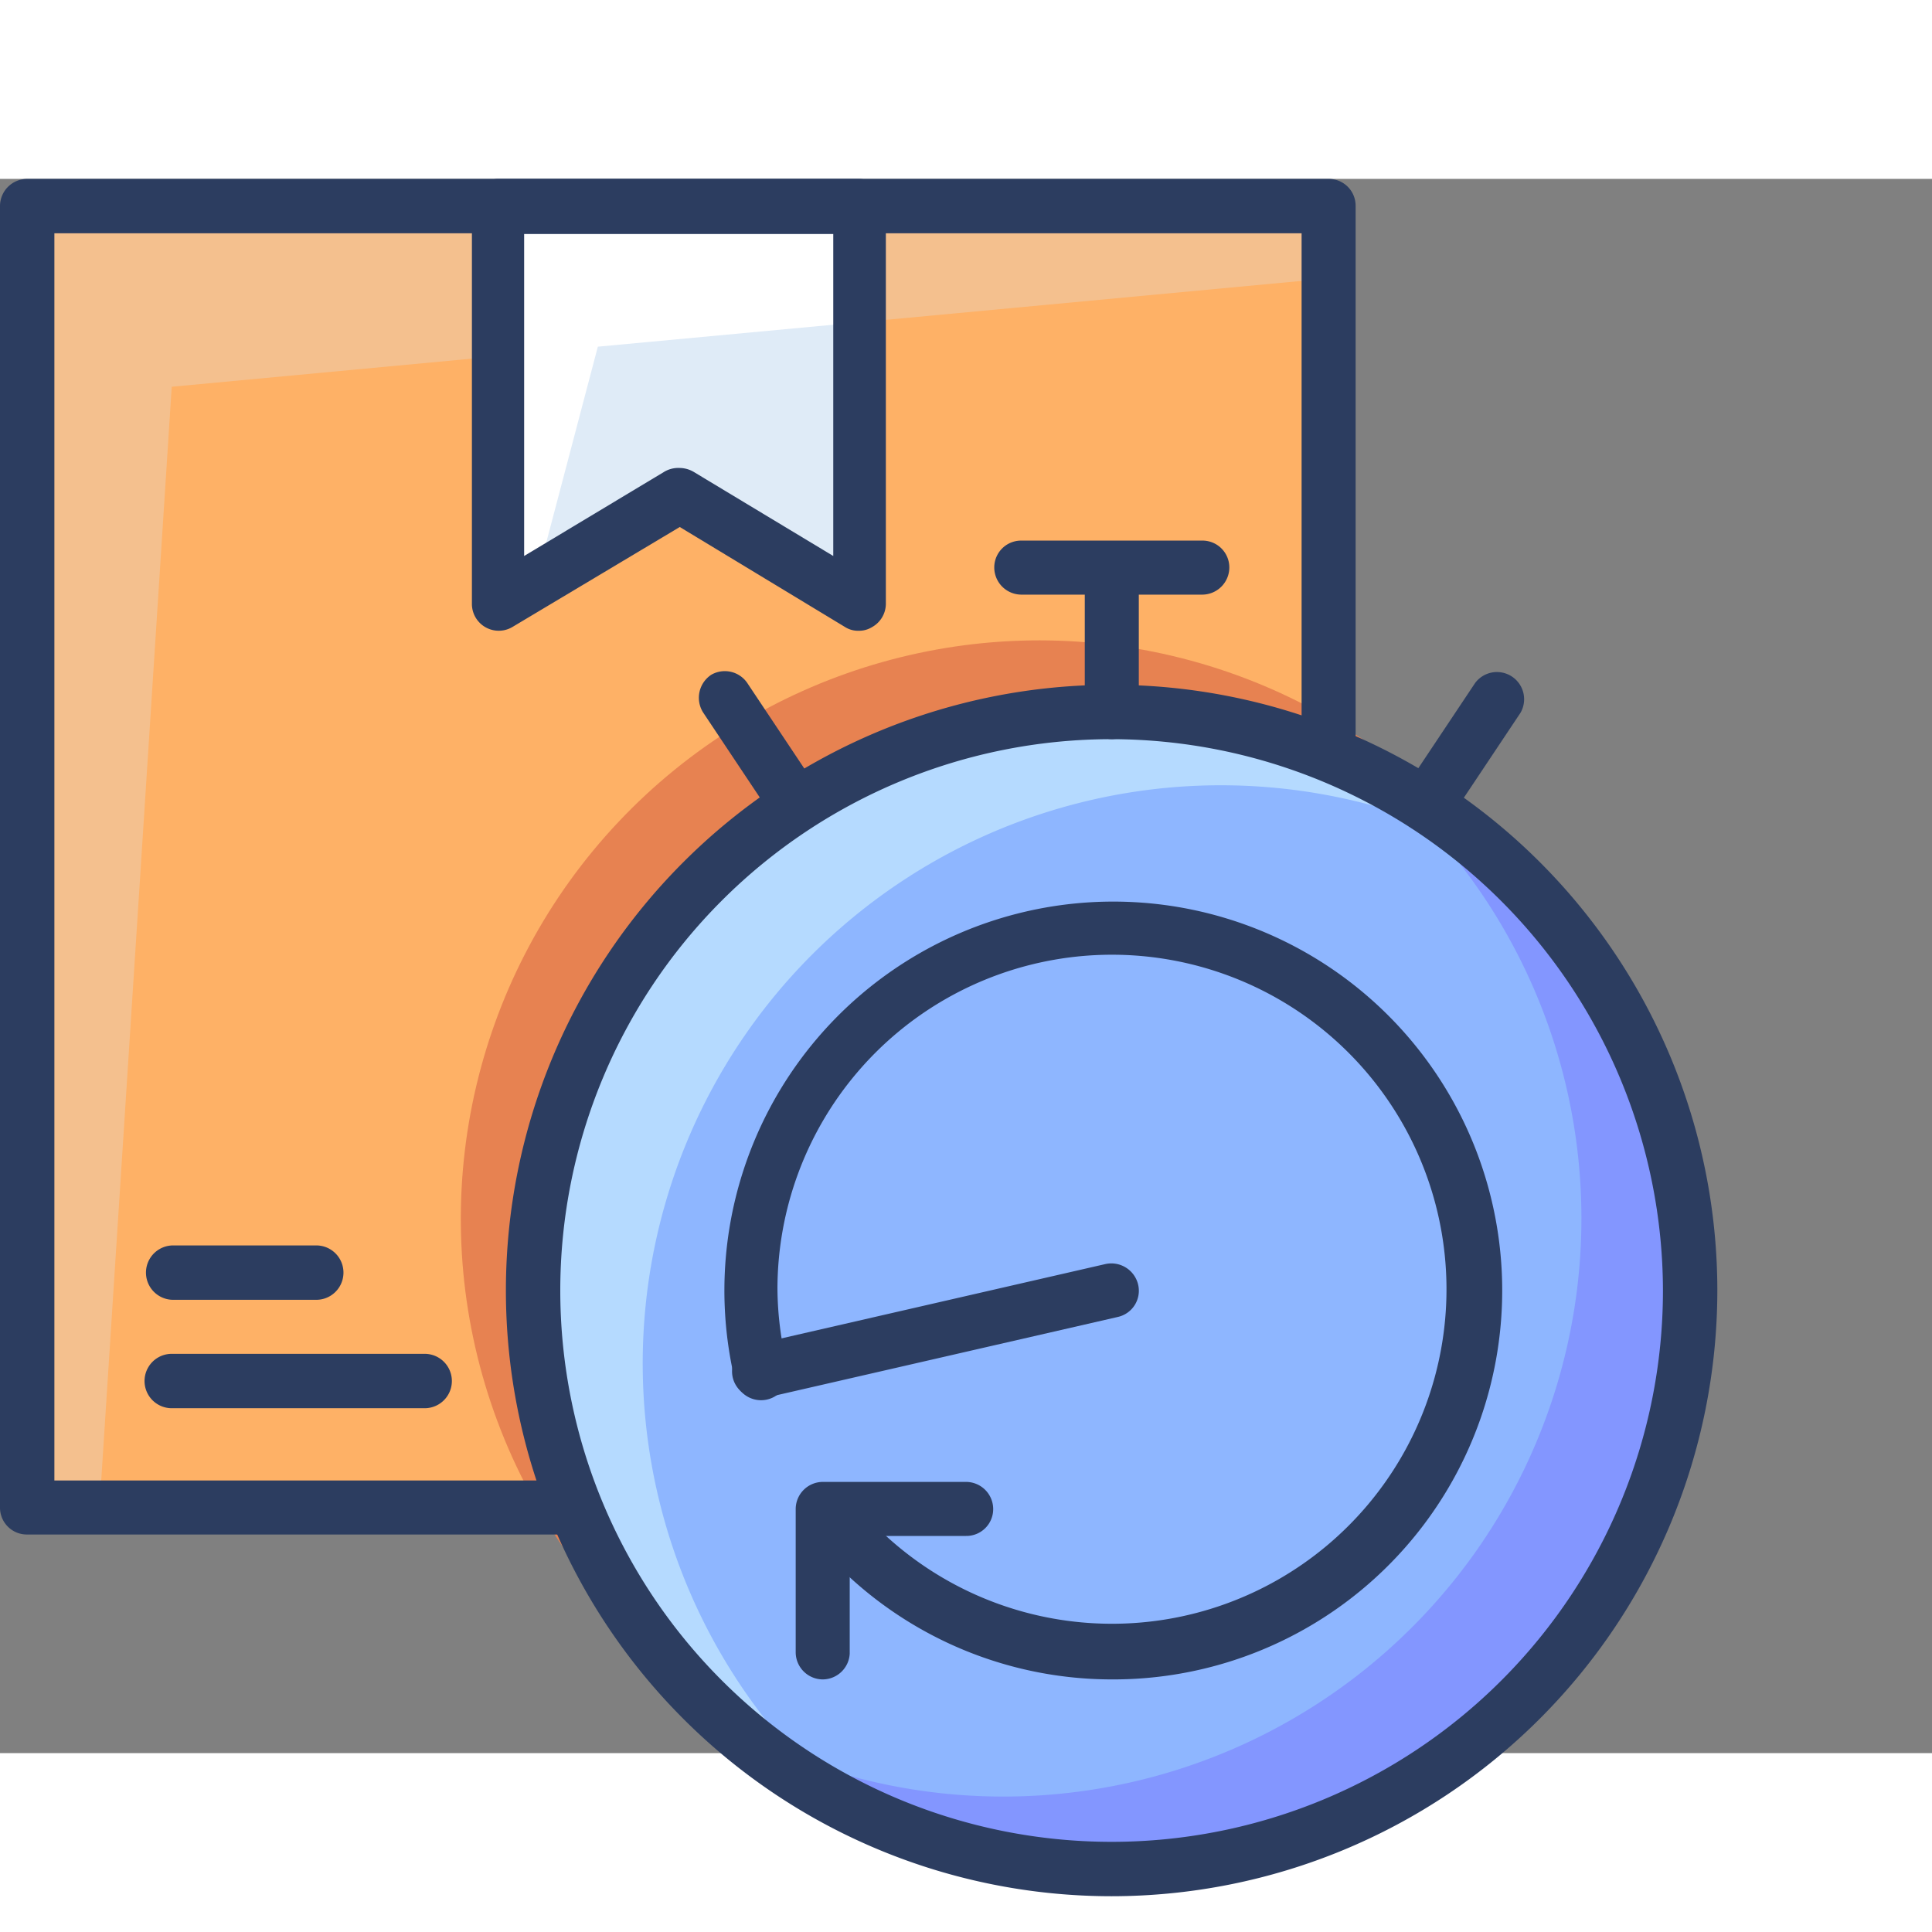 <svg height="512" viewBox="0 0 54 44" width="512" xmlns="http://www.w3.org/2000/svg"><rect x="0" y="0" width="54" height="44" fill="#808080" stroke="none"/><g id="Слой_2" data-name="Слой 2"><g id="_1" data-name="1"><path d="m.76.76h36.38v36.38h-36.38z" fill="#f4c08e"/><path d="m37.14 37.14h-34.36l2.02-31.33 32.34-3.03z" fill="#feb166"/><circle cx="29.05" cy="29.05" fill="#e78251" r="16.17" transform="matrix(.23 -.973 .973 .23 -5.9 50.65)"/><path d="m37.14 37.89h-36.38a.75.75 0 0 1 -.76-.75v-36.38a.76.76 0 0 1 .76-.76h36.38a.75.75 0 0 1 .75.76v36.38a.74.74 0 0 1 -.75.75zm-35.62-1.51h34.86v-34.86h-34.86z" fill="#2c3d60"/><path d="m24 11.87-5.05-3.03-5.06 3.03v-11.11h10.11z" fill="#fff"/><path d="m24 11.87-5.05-3.03-3.96 2.38 1.72-6.53 7.29-.68z" fill="#dfebf7"/><path d="m24 12.63a.68.68 0 0 1 -.39-.11l-4.61-2.79-4.67 2.79a.75.75 0 0 1 -1.14-.65v-11.11a.76.76 0 0 1 .7-.76h10.11a.76.76 0 0 1 .76.76v11.11a.75.75 0 0 1 -.39.66.69.69 0 0 1 -.37.1zm-5-4.55a.79.79 0 0 1 .39.11l3.9 2.35v-9h-8.64v9l3.91-2.35a.77.77 0 0 1 .44-.11z" fill="#2c3d60"/><path d="m8.84 31.33h-4a.76.76 0 0 1 0-1.52h4a.76.76 0 0 1 0 1.52z" fill="#2c3d60"/><path d="m11.87 34.36h-7.07a.76.76 0 0 1 0-1.52h7.07a.76.76 0 0 1 0 1.52z" fill="#2c3d60"/><circle cx="31.07" cy="31.07" fill="#8eb6ff" r="16.17"/><path d="m38.47 16.71a16.16 16.16 0 0 1 -17.83 26.71 16.16 16.16 0 1 0 17.83-26.71z" fill="#8396ff"/><path d="m23.68 45.44a16.16 16.16 0 0 1 17.82-26.71 16.16 16.16 0 1 0 -17.82 26.71z" fill="#b5daff"/><g fill="#2c3d60"><path d="m31.07 48a16.93 16.93 0 1 1 16.93-16.93 16.94 16.94 0 0 1 -16.93 16.93zm0-32.34a15.41 15.41 0 1 0 15.41 15.41 15.44 15.44 0 0 0 -15.41-15.41z"/><path d="m31.07 41.94a10.84 10.84 0 0 1 -8.35-3.94.76.76 0 1 1 1.16-1 9.35 9.35 0 1 0 -2.15-6 9.11 9.11 0 0 0 .27 2.16.76.76 0 1 1 -1.48.33 10.87 10.87 0 1 1 10.59 8.45z"/><path d="m21.22 34.08a.75.75 0 0 1 -.74-.58.76.76 0 0 1 .57-.91l9.85-2.26a.77.77 0 0 1 .91.57.75.75 0 0 1 -.57.91l-9.85 2.26z"/><path d="m31.07 15.66a.76.76 0 0 1 -.75-.75v-4.05a.76.76 0 0 1 1.51 0v4.05a.76.76 0 0 1 -.76.75z"/><path d="m33.6 11.62h-5.05a.76.76 0 0 1 -.76-.76.75.75 0 0 1 .76-.75h5.05a.75.75 0 0 1 .76.75.76.76 0 0 1 -.76.76z"/><path d="m39.86 18.26a.78.78 0 0 1 -.41-.12.76.76 0 0 1 -.22-1.05l2-3a.76.76 0 0 1 1.27.83l-2 3a.77.77 0 0 1 -.64.34z"/><path d="m22.28 18.26a.74.74 0 0 1 -.63-.35l-2-3a.77.77 0 0 1 .23-1.05.76.76 0 0 1 1 .22l2 3a.76.76 0 0 1 -.22 1.05.79.79 0 0 1 -.38.13z"/><path d="m23 41.94a.76.76 0 0 1 -.76-.76v-4a.76.76 0 0 1 .76-.76h4a.76.76 0 0 1 .76.76.75.75 0 0 1 -.76.75h-3.25v3.29a.76.76 0 0 1 -.75.72z"/></g></g></g></svg>